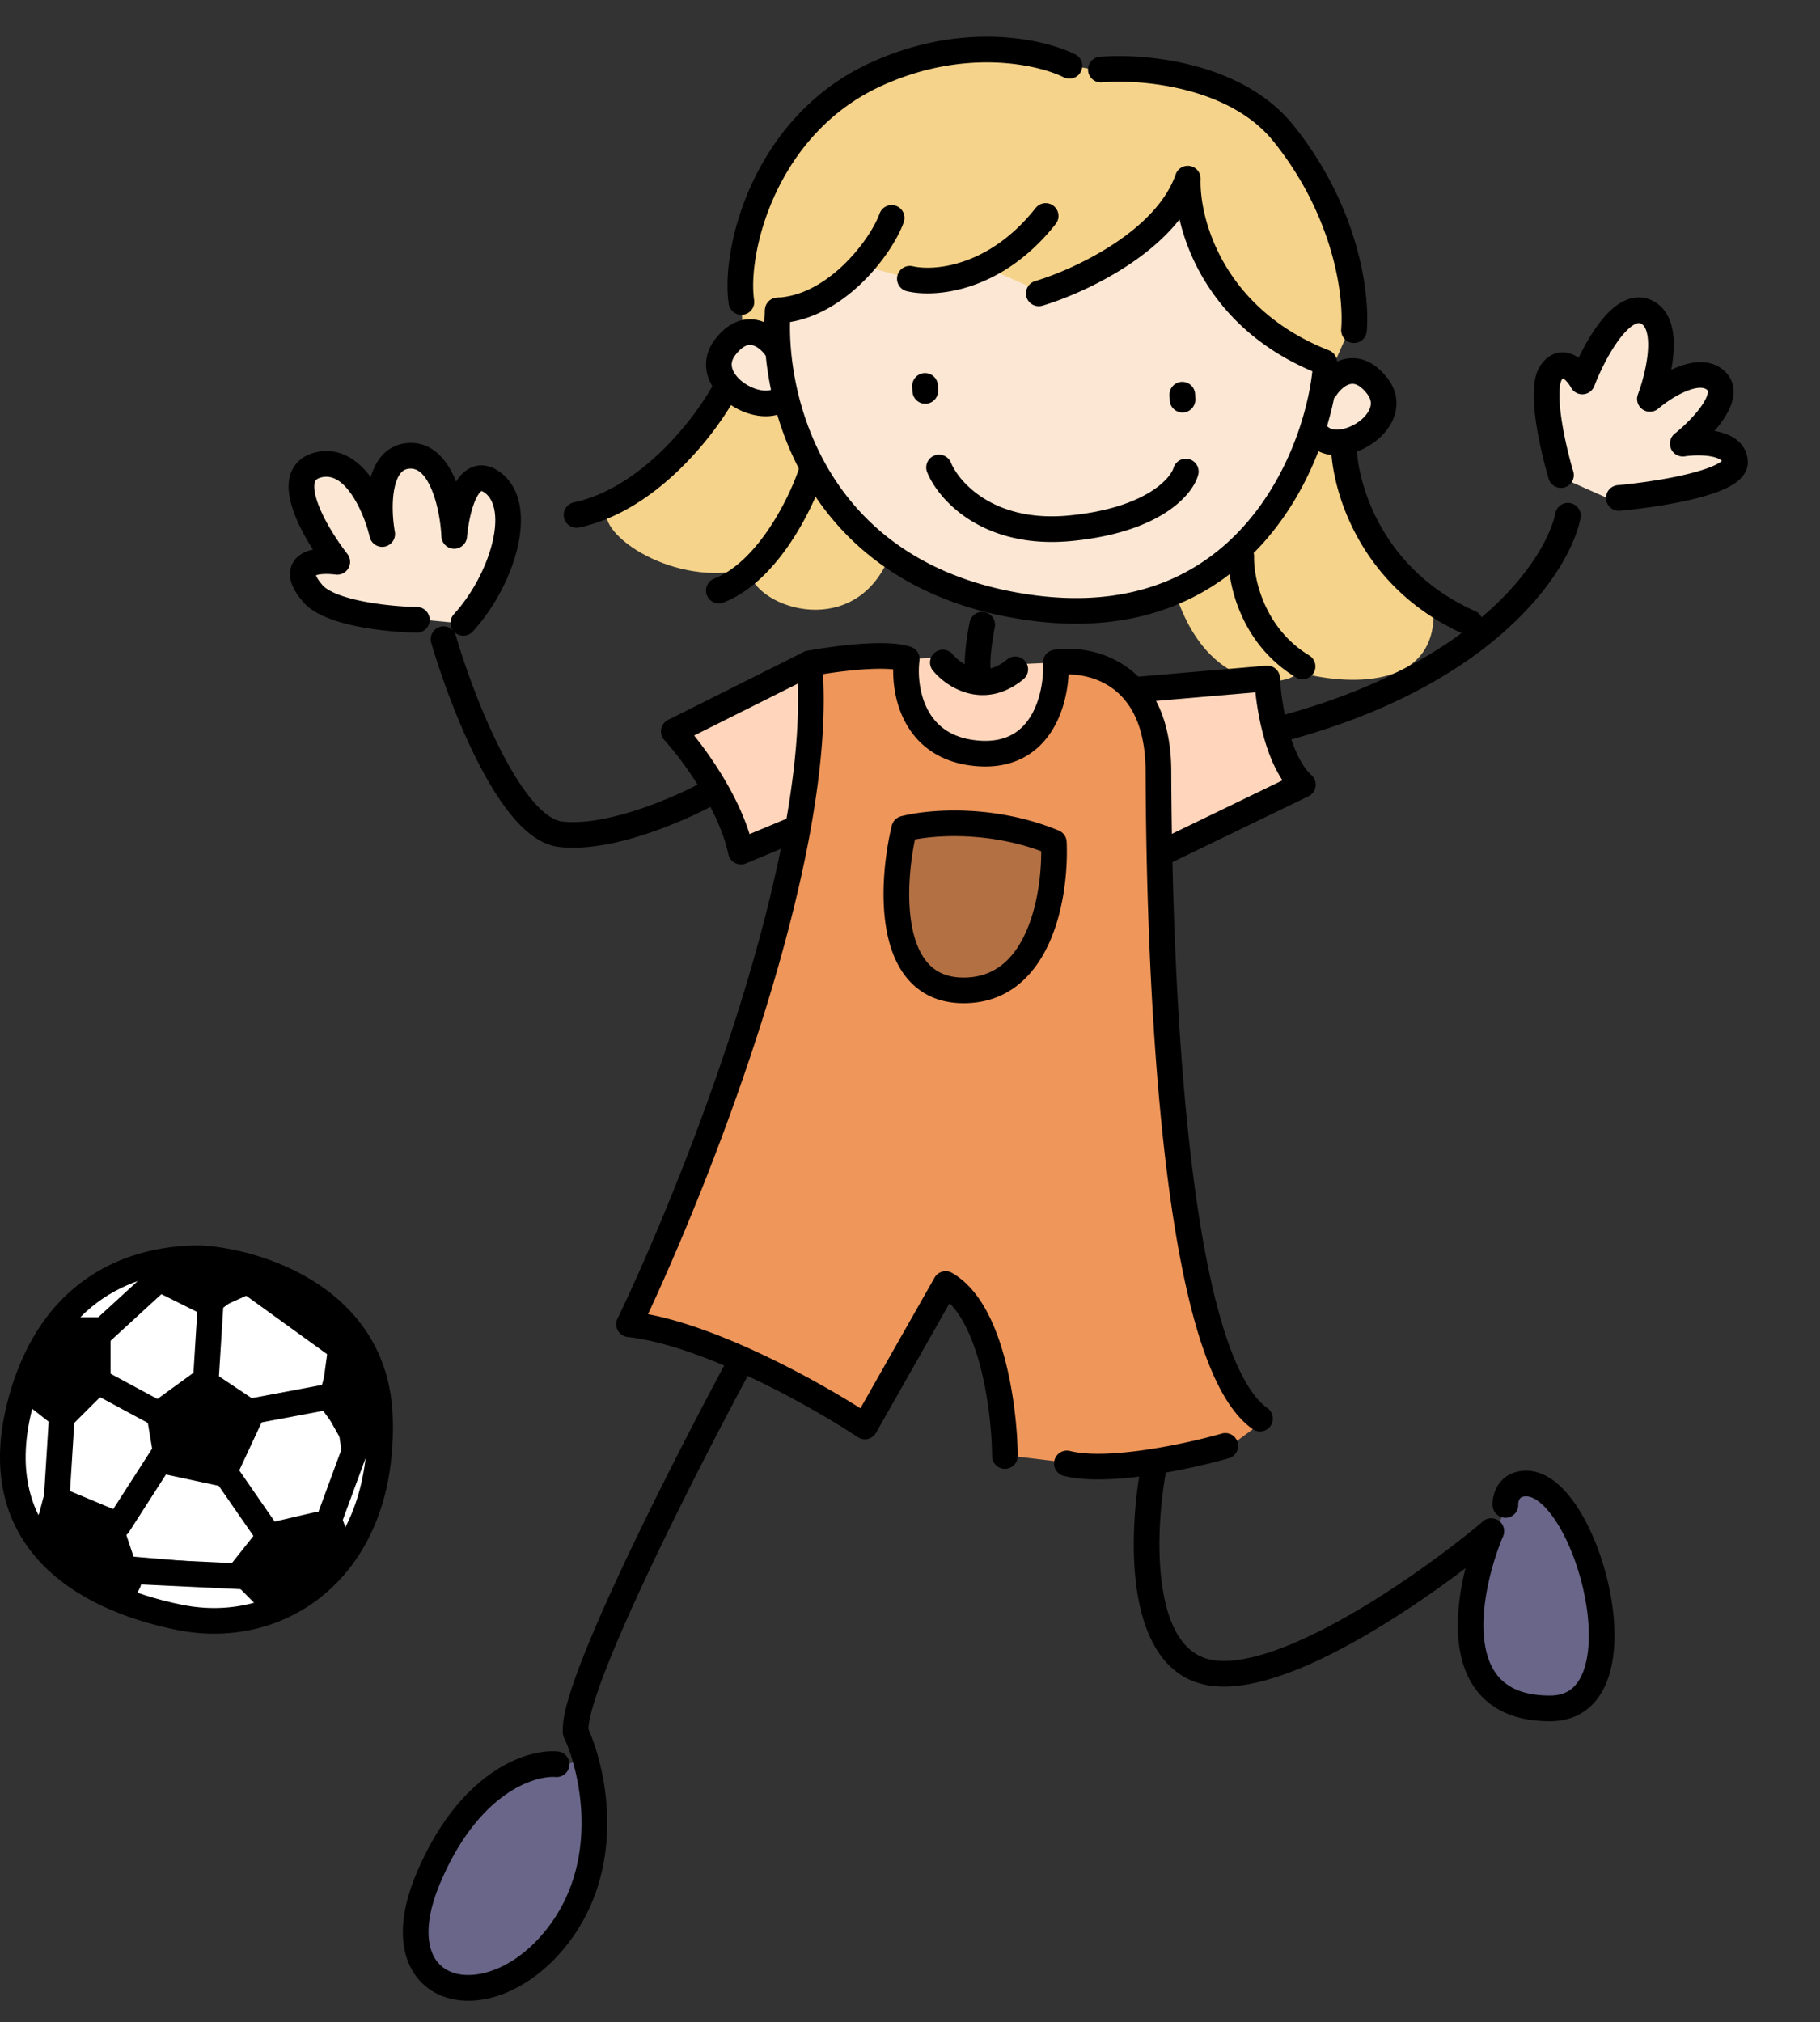 <svg width="388" height="431" fill="none" xmlns="http://www.w3.org/2000/svg"><rect width="100%" height="100%" fill="#333333" stroke="none"/><path d="m315.972 331.963 6.005-12.321 4.221-3.479 11.479 11.52 4.48 26.076-9.384 10.286-11.027-1.685-9.243-10.527 3.469-19.87ZM102.601 383.357l10.547-4.809 12.051-3.892 1.611 11.256-3.487 19.492-6.837 12.641-12.923 5.183-13.552-3.969.608-15.842 11.982-20.06Z" fill="#6A6689"/><path d="m192.214 140.526-18.527 1.944.05 1.093-.842 5.514-3.068 28.612-12.202 44.362-17.416 50.076-5.013 10.085 16.642 4.713 32.492 16.031 17.325-28.171 9.193 9.434 4.48 26.077 13.214 1.584 33.775-3.739 6.356-4.671-7.007-9.535-7.96-30.296-7.527-68.644.282-41.625-10.286-9.384-9.985-2.828-2.727 12.171-8.442 6.957-12.12-1.634-10.286-9.384-.401-8.742Z" fill="#EF965A"/><path d="m169.776 176.596-11.87 3.83-12.08-24.633 26.768-13.273.766-.075.227-2.16 10.877-1.594 4.351 2.228 4.492-.443 6.556-.301 7.85 4.02 9.735-2.636 8.742-.401 3.974 1.382 3.725-.64 5.814 3.958 3.179 1.105 27.319-1.252 6.466 21.605-28.954 13.373-4.781-32.633-3.229-2.198-9.539-3.318-4.967.854-3.87 11.128-8.491 5.864-10.978-.591-8.1-9.485-1.444-7.599-3.499-1.792-15.455 1.526-3.584 34.151Z" fill="#FFD6BB"/><path d="m97.685 132.814-7.7-.742-22.055-3.37-3.529-5.313 5.214-5.714-4.973-12.913 1.935-5.564 11.178 4.963 10.628-7.058 8.1 9.484 4.221-3.478 5.513.842 1.795 15.249-10.327 13.614ZM186.071 54.297 166.952 67.22l-12.763 8.25 2.637 9.736 11.028 1.684 8.451 17.134 11.629 14.797 14.556 6.999 21.013 4.511 17.484-.801 17.184-7.358 14.698-13.815 6.947-15.65 14.206-.65-1.543-9.785-8.993-5.063-29.072-36.994-68.343 14.083ZM331.126 89.26l2.787 13.013 8.942 3.97 18.477-3.037 9.635-4.822-9.043-6.156 5.063-8.993-3.428-3.128-10.828 2.687.492-13.163-4.572-4.171-12.412 15.9-1.193-2.136-4.371.2.451 9.836Z" fill="#FBE7D4"/><path d="m157.609 54.507.652 14.206 6.706 2.978 1.986-4.471 17.033-10.637 9.985 2.828 17.434-1.895 11.178 4.963 7.549-2.536 22.247-16.35 3.579 6.405 4.972 12.913 10.236 8.291 13.414 5.956 3.97-8.943.642-9.885-7.258-14.998-4.822-9.634-11.479-11.52-17.835-6.847-14.256-.442-9.935-1.735-23.098-2.226-16.141 6.215-16.833 15.008-9.926 22.356ZM143.171 97.876l12.512-13.714 12.121 1.635 7.358 17.183 9.343 12.713 21.264 9.975 21.013 4.512 3.688-.56 16.974-2.577 15.991-9.494 11.319-15.849 6.206-7.95 5.564 1.935.2 4.371 9.694 20.362 9.193 9.434c.802 17.484-18.968 16.2-28.953 13.373-.754 2.662-18.327 6.315-25.935-16.332l-.051-1.093-3.178 2.336-7.599 1.443-9.425.041-6.916 1.803-6.607-.792-9.935-1.734-17.935-9.034c-7.991 16.793-28.773 9.35-29.505 1.353-15.575 4.218-32.455-7.273-30.156-12.853l13.755-10.487Z" fill="#F6D38A"/><path d="m210.259 175.835-17.485.802-2.376 19.82 8.3 13.855 13.064-1.694 11.519-11.478 1.384-17.585-14.406-3.72Z" fill="#000" fill-opacity=".25"/><path fill-rule="evenodd" clip-rule="evenodd" d="M224.619 43.891a2.736 2.736 0 0 1 .452 3.841c-11.439 14.489-25.555 15.802-31.731 14.34a2.735 2.735 0 0 1 1.261-5.323c4.156.984 16.088.373 26.177-12.406a2.735 2.735 0 0 1 3.841-.452ZM253.722 35.39a2.735 2.735 0 0 1 2.232 2.781c-.281 8.25 4.663 27.644 27.435 36.54a2.736 2.736 0 0 1-1.991 5.094c-19.397-7.577-27.395-22.125-29.939-33.044-3.07 3.926-7.067 7.215-11.103 9.866-6.522 4.285-13.542 7.163-18.082 8.522a2.735 2.735 0 1 1-1.568-5.24c4.102-1.227 10.626-3.898 16.647-7.853 6.077-3.992 11.255-9.04 13.285-14.876a2.734 2.734 0 0 1 3.084-1.79ZM191.016 43.874a2.735 2.735 0 0 1 1.649 3.498c-1.3 3.622-4.578 8.76-9.084 13.072-4.51 4.316-10.611 8.142-17.646 8.465a2.734 2.734 0 0 1-.251-5.464c5.203-.238 10.111-3.121 14.116-6.953 4.008-3.835 6.752-8.28 7.718-10.969a2.734 2.734 0 0 1 3.498-1.649Z" fill="#000"/><path fill-rule="evenodd" clip-rule="evenodd" d="M185.353 13.47c19.691-9.13 37.243-5.221 43.905-1.866a2.735 2.735 0 0 1-2.46 4.885c-5.295-2.666-21.091-6.427-39.144 1.943-11.082 5.138-18.182 13.964-22.337 22.89-4.19 9.003-5.254 17.826-4.551 22.624a2.735 2.735 0 1 1-5.412.793c-.891-6.08.472-15.985 5.004-25.724 4.568-9.816 12.487-19.746 24.995-25.546ZM252.867 19.221c-7.042-1.814-13.911-2.016-17.994-1.658a2.735 2.735 0 0 1-.477-5.448c4.643-.407 12.139-.173 19.835 1.81 7.681 1.978 15.864 5.777 21.481 12.743 13.222 16.399 16.409 34.478 15.664 43.947a2.735 2.735 0 0 1-5.453-.429c.639-8.115-2.148-24.804-14.469-40.085-4.602-5.707-11.53-9.062-18.587-10.88Z" fill="#000"/><path fill-rule="evenodd" clip-rule="evenodd" d="M166.01 63.45a2.735 2.735 0 0 1 2.527 2.928c-.641 8.688 1.131 22.249 8.539 34.375 7.336 12.009 20.285 22.768 42.399 25.979 22.007 3.195 36.438-4.28 45.701-14.604 9.394-10.469 13.615-24.05 14.599-32.984a2.735 2.735 0 0 1 5.437.6c-1.077 9.775-5.632 24.521-15.964 36.037-10.463 11.66-26.706 19.827-50.559 16.364-23.746-3.448-38.108-15.162-46.281-28.541-8.102-13.262-10.036-28.003-9.326-37.628a2.734 2.734 0 0 1 2.928-2.526Z" fill="#000"/><path fill-rule="evenodd" clip-rule="evenodd" d="M287.732 81.9c-1.042.289-2.132 1.289-2.792 2.308a2.735 2.735 0 1 1-4.591-2.972c1.044-1.614 3.092-3.824 5.925-4.607a7.59 7.59 0 0 1 4.869.258c1.673.658 3.2 1.89 4.579 3.644 2.01 2.558 2.411 5.407 1.58 8.013-.785 2.462-2.583 4.473-4.569 5.877-1.999 1.412-4.441 2.393-6.852 2.592-2.414.2-5.123-.384-7.026-2.551a2.734 2.734 0 1 1 4.11-3.61c.407.465 1.163.818 2.465.71 1.306-.108 2.83-.678 4.146-1.608 1.329-.938 2.193-2.06 2.515-3.071.276-.867.228-1.83-.669-2.972-.947-1.205-1.736-1.72-2.281-1.934a2.125 2.125 0 0 0-1.409-.077ZM160.461 73.605c1.045.279 2.145 1.27 2.814 2.282a2.735 2.735 0 1 0 4.564-3.014c-1.06-1.605-3.128-3.795-5.968-4.553a7.59 7.59 0 0 0-4.866.304c-1.668.673-3.183 1.919-4.546 3.686-1.986 2.576-2.36 5.429-1.506 8.027.808 2.455 2.625 4.45 4.624 5.835 2.012 1.393 4.463 2.351 6.875 2.528 2.416.177 5.119-.43 7.003-2.616a2.734 2.734 0 1 0-4.144-3.57c-.403.467-1.155.827-2.458.731-1.307-.096-2.836-.652-4.161-1.57-1.337-.925-2.212-2.04-2.543-3.047-.284-.864-.245-1.828.642-2.978.935-1.214 1.719-1.736 2.262-1.955a2.124 2.124 0 0 1 1.408-.09ZM199.159 97.112a2.735 2.735 0 0 1 3.567 1.494c1.618 3.948 8.986 12.823 25.178 11.268 8.396-.807 13.893-2.894 17.324-5.022 3.504-2.173 4.714-4.288 4.939-5.081a2.734 2.734 0 1 1 5.263 1.49c-.718 2.535-3.102 5.623-7.318 8.239-4.289 2.66-10.636 4.949-19.685 5.818-18.695 1.796-28.27-8.555-30.762-14.639a2.734 2.734 0 0 1 1.494-3.567ZM197.083 79.526a2.734 2.734 0 0 1 2.857 2.607l.05 1.093a2.735 2.735 0 0 1-5.464.25l-.05-1.093a2.735 2.735 0 0 1 2.607-2.857ZM251.922 81.393a2.734 2.734 0 0 1 2.857 2.606l.05 1.093a2.735 2.735 0 0 1-5.464.25l-.05-1.092a2.735 2.735 0 0 1 2.607-2.857Z" fill="#000"/><path fill-rule="evenodd" clip-rule="evenodd" d="M155.839 80.713a2.735 2.735 0 0 1 1.108 3.705c-2.142 3.972-6.31 10.022-11.973 15.533-5.647 5.496-12.988 10.658-21.492 12.479a2.734 2.734 0 1 1-1.145-5.348c7.112-1.523 13.568-5.937 18.823-11.051 5.239-5.1 9.079-10.696 10.973-14.21a2.736 2.736 0 0 1 3.706-1.108ZM173.75 98.303a2.735 2.735 0 0 1 1.718 3.465c-1.194 3.544-3.631 9.026-7.13 14.172-3.461 5.091-8.205 10.215-14.139 12.5a2.735 2.735 0 0 1-1.966-5.104c4.397-1.693 8.358-5.729 11.582-10.471 3.187-4.688 5.415-9.713 6.47-12.843a2.734 2.734 0 0 1 3.465-1.719ZM286.462 91.857a2.736 2.736 0 0 1 2.747 2.724c.033 8.002 5.097 26.724 25.312 35.699a2.735 2.735 0 0 1-2.22 4.999c-22.709-10.083-28.522-31.16-28.562-40.675a2.735 2.735 0 0 1 2.723-2.747ZM264.689 115.856a2.735 2.735 0 0 1 2.664 2.804c-.116 4.526 2.121 15.247 11.8 21.077a2.736 2.736 0 0 1-2.823 4.686c-11.943-7.195-14.59-20.196-14.445-25.902a2.736 2.736 0 0 1 2.804-2.665ZM183.368 142.737c-3.882.302-7.858.911-10.313 1.377a2.734 2.734 0 1 1-1.021-5.373c2.611-.496 6.79-1.137 10.91-1.457 2.06-.161 4.15-.244 6.044-.181 1.846.061 3.712.266 5.217.79a2.735 2.735 0 0 1 1.814 2.934c-.354 2.729-.094 6.883 1.716 10.37 1.715 3.306 4.89 6.187 10.944 6.664 3.056.24 5.333-.323 7.054-1.262 1.733-.946 3.07-2.365 4.089-4.085 2.084-3.517 2.686-8.059 2.543-11.18a2.736 2.736 0 0 1 2.336-2.832c4.149-.608 10.357-.037 15.614 3.751 5.399 3.89 9.335 10.835 9.382 22.033.054 13.124.377 43.939 3.219 73.242 1.422 14.661 3.467 28.847 6.392 40.214 1.463 5.685 3.127 10.584 5.001 14.454 1.895 3.912 3.891 6.533 5.892 7.948a2.733 2.733 0 0 1 .655 3.811 2.733 2.733 0 0 1-3.811.655c-3.092-2.185-5.589-5.757-7.658-10.03-2.09-4.315-3.862-9.593-5.376-15.475-3.028-11.767-5.106-26.274-6.539-41.049-2.868-29.569-3.19-60.595-3.245-73.747-.041-9.824-3.411-14.954-7.11-17.619-2.972-2.141-6.448-2.903-9.306-2.927-.197 3.521-1.087 7.833-3.283 11.539-1.42 2.398-3.421 4.595-6.175 6.098-2.766 1.509-6.125 2.226-10.103 1.913-8.013-.63-12.821-4.684-15.37-9.596-1.917-3.694-2.511-7.763-2.463-11.042a22.915 22.915 0 0 0-1.611-.106c-1.624-.054-3.497.017-5.438.168ZM263.853 307.437a2.735 2.735 0 0 1-1.874 3.383c-3.882 1.114-10.23 2.633-16.758 3.594-6.415.944-13.439 1.422-18.437.168a2.734 2.734 0 1 1 1.33-5.305c3.864.969 9.945.663 16.31-.274 6.253-.921 12.362-2.383 16.046-3.44a2.735 2.735 0 0 1 3.383 1.874Z" fill="#000"/><path fill-rule="evenodd" clip-rule="evenodd" d="M172.303 138.703a2.735 2.735 0 0 1 2.965 2.483c1.867 21.078-4.313 49.263-12.6 75.659-7.731 24.621-17.406 48.022-24.524 63.271 7.956 1.519 16.837 5.011 24.876 8.836 7.981 3.797 15.323 8.016 20.411 11.228l15.795-27.837a2.733 2.733 0 0 1 3.739-1.022c3.054 1.752 5.381 4.59 7.162 7.773 1.79 3.198 3.124 6.913 4.115 10.661 1.981 7.49 2.683 15.467 2.728 20.567a2.734 2.734 0 0 1-5.47.048c-.041-4.753-.706-12.262-2.545-19.217-.919-3.474-2.108-6.72-3.601-9.388-.899-1.606-1.875-2.944-2.921-3.992l-15.675 27.625a2.736 2.736 0 0 1-3.889.93c-4.796-3.178-13.071-8.094-22.199-12.437-9.184-4.37-18.97-8.032-26.869-8.911a2.732 2.732 0 0 1-2.163-3.901c7.114-14.827 17.582-39.662 25.811-65.872 8.259-26.305 14.136-53.608 12.371-73.538a2.735 2.735 0 0 1 2.483-2.966Z" fill="#000"/><path fill-rule="evenodd" clip-rule="evenodd" d="M174.99 140.203a2.735 2.735 0 0 1-1.222 3.67l-25.785 12.905a81.904 81.904 0 0 1 5.75 8.166c2.356 3.827 4.643 8.284 6.064 12.845l8.928-3.717a2.734 2.734 0 1 1 2.103 5.049l-11.82 4.922a2.738 2.738 0 0 1-3.726-1.952c-1.022-4.775-3.465-9.827-6.207-14.279-2.729-4.432-5.646-8.098-7.453-10.074a2.736 2.736 0 0 1 .795-4.29l28.903-14.466a2.736 2.736 0 0 1 3.67 1.221ZM271.953 142.561c.56.491.896 1.188.93 1.932.117 2.561.623 6.77 1.748 10.903 1.153 4.237 2.827 7.893 4.972 9.849a2.735 2.735 0 0 1-.652 4.482l-29.996 14.516a2.735 2.735 0 0 1-2.383-4.923l26.839-12.988c-1.897-2.823-3.182-6.282-4.058-9.5-.892-3.279-1.431-6.578-1.713-9.253l-24.524 2.109a2.735 2.735 0 1 1-.468-5.449l27.269-2.346a2.738 2.738 0 0 1 2.036.668Z" fill="#000"/><path fill-rule="evenodd" clip-rule="evenodd" d="M84.078 104.126c-.606 2.992-.357 6.709.098 9.234a2.735 2.735 0 0 1-5.353 1.112c-.63-2.677-2.023-6.508-4.056-9.338-2.066-2.876-4.151-3.951-6.382-3.347-.585.159-.857.365-.99.503-.128.134-.252.334-.329.694-.176.828-.033 2.202.635 4.11 1.309 3.74 4.112 8.096 6.36 10.988a2.734 2.734 0 0 1-2.486 4.393c-1.492-.179-2.654-.162-3.475-.027-.35.057-.586.127-.74.186.147.402.535 1.107 1.432 2.129.505.575 1.518 1.245 3.152 1.892 1.584.627 3.514 1.142 5.59 1.548 4.155.813 8.605 1.138 11.405 1.184a2.735 2.735 0 0 1-.091 5.469c-3.045-.051-7.825-.397-12.363-1.285-2.269-.444-4.551-1.037-6.555-1.831-1.954-.774-3.904-1.839-5.248-3.369-1.282-1.46-2.259-2.97-2.662-4.505-.438-1.668-.192-3.436 1.068-4.817.988-1.082 2.338-1.631 3.63-1.905-1.63-2.552-3.207-5.464-4.18-8.243-.78-2.231-1.31-4.756-.822-7.054.256-1.203.798-2.373 1.74-3.35.936-.974 2.138-1.62 3.5-1.989 5.435-1.472 9.517 1.734 12.083 5.201.433-1.53 1.104-3.046 2.142-4.311 1.413-1.722 3.42-2.86 5.984-2.977 5.37-.246 8.39 4.152 9.947 7.925l.129.318c.74-1.194 1.77-2.365 3.208-3.002 2.167-.96 4.387-.368 6.279 1.067 4.806 3.646 4.967 10.388 3.536 16.262-1.493 6.131-4.992 12.713-9.466 17.616a2.735 2.735 0 0 1-4.097-.064c.213.269.38.582.481.932 1.916 6.552 5.44 16.452 9.754 24.819 2.161 4.191 4.463 7.885 6.788 10.568 2.394 2.764 4.453 4.038 6.061 4.231 4.67.56 10.707-.674 16.586-2.638 5.808-1.94 11.117-4.472 14.187-6.187a2.735 2.735 0 0 1 2.667 4.775c-3.337 1.864-8.958 4.542-15.122 6.6-6.092 2.035-13.069 3.588-18.969 2.88-3.678-.441-6.887-3.013-9.544-6.079-2.727-3.147-5.259-7.267-7.515-11.643-4.52-8.768-8.162-19.017-10.142-25.791a2.735 2.735 0 0 1 4.7-2.549 2.736 2.736 0 0 1 .125-3.541c3.868-4.239 6.921-10.003 8.192-15.224 1.334-5.477.473-9.091-1.528-10.609-.442-.335-.692-.405-.76-.418l-.008-.001c-.123.062-.561.397-1.113 1.509-1.093 2.206-1.754 5.669-1.983 8.297a2.735 2.735 0 0 1-5.456-.112c-.125-2.723-.728-6.735-2.046-9.93-1.4-3.391-3.018-4.621-4.64-4.547-.933.043-1.523.393-2.007.983-.558.679-1.029 1.764-1.33 3.258ZM345.147 72.391c-2.23 2.998-4.171 7.058-5.262 9.899a2.734 2.734 0 0 1-4.94.353 7.6 7.6 0 0 0-.871-1.24c-.347-.398-.654-.65-.873-.775a2.636 2.636 0 0 0-.265.336c-.152.223-.43 1.002-.481 2.667-.047 1.543.108 3.442.405 5.503.592 4.11 1.695 8.522 2.53 11.312a2.735 2.735 0 1 1-5.24 1.568c-.889-2.971-2.064-7.654-2.704-12.101-.319-2.219-.518-4.464-.458-6.449.057-1.862.348-3.993 1.427-5.578.864-1.27 2.021-2.278 3.516-2.648 1.498-.37 2.849.022 3.855.57.26.141.511.3.751.47 1.147-2.383 2.593-4.963 4.223-7.152 1.306-1.756 2.867-3.449 4.646-4.53 1.843-1.12 4.181-1.713 6.591-.643 2.226.988 3.499 2.847 4.155 4.809.638 1.907.752 4.056.635 6.08a32.054 32.054 0 0 1-.5 3.98c.421-.2.849-.389 1.28-.561 2.812-1.122 6.979-2.002 10.07.819 1.726 1.574 2.145 3.63 1.844 5.524-.277 1.751-1.16 3.43-2.123 4.851-.556.82-1.19 1.63-1.86 2.405.223.037.444.079.663.125 1.364.289 2.867.807 4.097 1.781 1.32 1.045 2.258 2.573 2.348 4.543.069 1.501-.618 2.7-1.389 3.536-.752.814-1.725 1.449-2.697 1.957-1.955 1.02-4.53 1.838-7.193 2.499-5.373 1.333-11.783 2.184-16.042 2.566a2.736 2.736 0 0 1-.488-5.448c4.102-.367 10.209-1.185 15.213-2.426 2.525-.627 4.603-1.322 5.979-2.04.54-.282.879-.52 1.075-.69a.832.832 0 0 0-.201-.209c-.308-.244-.895-.52-1.835-.718-1.874-.397-4.254-.305-5.885-.066a2.735 2.735 0 0 1-2.105-4.842c1.822-1.457 4.269-3.792 5.792-6.04.773-1.141 1.154-2.039 1.25-2.641.07-.446-.02-.528-.12-.619a.647.647 0 0 1-.009-.008c-.566-.516-1.846-.78-4.357.221-2.301.918-4.646 2.544-6.079 3.768a2.735 2.735 0 0 1-4.337-3.04c.917-2.443 1.956-6.21 2.149-9.543.096-1.672-.033-3.043-.363-4.03-.311-.933-.73-1.341-1.187-1.544-.273-.121-.685-.195-1.53.318-.909.553-1.973 1.608-3.1 3.121Zm-11.812 8.123-.012.007a.06.06 0 0 1 .012-.007Zm-.279.045-.004-.002ZM334.805 107.241a2.736 2.736 0 0 1 2.14 3.222c-2.353 11.657-18.617 35.795-63.409 47.627a2.737 2.737 0 0 1-3.343-1.946 2.737 2.737 0 0 1 1.946-3.343c43.496-11.489 57.633-34.445 59.444-43.42a2.735 2.735 0 0 1 3.222-2.14ZM199.267 139.107a2.736 2.736 0 0 1 3.85.371c.881 1.07 2.58 2.442 4.622 2.979 1.877.495 4.238.35 6.927-1.866a2.735 2.735 0 1 1 3.478 4.221c-4.064 3.35-8.243 3.871-11.797 2.935-3.389-.892-6.013-3.045-7.451-4.79a2.734 2.734 0 0 1 .371-3.85Z" fill="#000"/><path fill-rule="evenodd" clip-rule="evenodd" d="M209.939 130.487a2.735 2.735 0 0 1 2.139 3.222c-.283 1.404-.652 3.618-.833 5.655-.091 1.022-.129 1.935-.1 2.649.025.632.097.869.089.871l-.006-.009a2.735 2.735 0 0 1-4.81 2.604c-.581-1.04-.702-2.335-.738-3.244-.043-1.044.015-2.217.117-3.357.204-2.288.608-4.708.92-6.252a2.735 2.735 0 0 1 3.222-2.139ZM195.063 178.93c-1.123 5.416-1.787 12.663-.618 18.666.644 3.305 1.796 5.991 3.496 7.825 1.623 1.752 3.923 2.925 7.383 2.949 6.82.046 11.002-4.113 13.573-10.114 2.315-5.405 3.095-11.908 3.078-16.816-10.924-4.034-21.645-3.497-26.912-2.51Zm-2.983-4.938c5.506-1.447 19.578-2.754 33.627 3.034a2.736 2.736 0 0 1 1.69 2.404c.254 5.538-.439 13.899-3.473 20.98-3.068 7.162-8.808 13.496-18.637 13.429-4.866-.033-8.64-1.766-11.358-4.7-2.642-2.851-4.099-6.629-4.853-10.497-1.5-7.708-.388-16.727 1.04-22.647a2.734 2.734 0 0 1 1.964-2.003ZM319.393 316.518c1.088-1.667 2.948-2.916 5.587-3.037 2.524-.115 4.8.96 6.692 2.481 1.895 1.524 3.596 3.638 5.073 6.027 2.957 4.783 5.286 11.102 6.504 17.387 1.208 6.24 1.39 12.807-.3 17.979-.855 2.618-2.234 5.012-4.337 6.763-2.138 1.78-4.836 2.738-8.004 2.761-6.21.046-10.929-1.652-14.234-4.803-3.27-3.117-4.812-7.33-5.352-11.659-1.066-8.558 1.651-18.554 4.36-25.068a2.735 2.735 0 1 1 5.05 2.1c-2.552 6.137-4.879 15.098-3.982 22.292.442 3.546 1.633 6.408 3.698 8.376 2.029 1.934 5.244 3.331 10.42 3.293 2.031-.015 3.472-.603 4.544-1.495 1.106-.922 2.008-2.328 2.638-4.258 1.282-3.923 1.252-9.442.129-15.241-1.115-5.755-3.236-11.427-5.786-15.551-1.277-2.064-2.594-3.632-3.848-4.64-1.256-1.01-2.26-1.315-3.015-1.28-.484.022-.753.133-.897.216a1.031 1.031 0 0 0-.359.346c-.234.358-.321.861-.308 1.152a2.733 2.733 0 0 1-2.606 2.857 2.733 2.733 0 0 1-2.857-2.606c-.054-1.166.196-2.869 1.19-4.392Z" fill="#000"/><path fill-rule="evenodd" clip-rule="evenodd" d="M246.6 309.487a2.735 2.735 0 0 1 2.16 3.208c-1.295 6.633-2.25 16.698-.992 25.327 1.295 8.882 4.645 14.756 10.667 15.807 3.304.577 7.683-.092 12.839-1.855 5.099-1.743 10.678-4.457 16.256-7.647 11.156-6.38 22.035-14.503 28.62-20.024a2.735 2.735 0 0 1 3.514 4.191c-6.772 5.677-17.917 14.004-29.419 20.581-5.75 3.288-11.658 6.179-17.202 8.075-5.486 1.875-10.905 2.878-15.549 2.067-9.874-1.724-13.798-11.213-15.139-20.406-1.377-9.446-.329-20.17 1.037-27.164a2.733 2.733 0 0 1 3.208-2.16ZM121.612 366.811a2.734 2.734 0 0 1 3.631 1.331c1.976 4.26 4.083 11.499 4.2 19.71.118 8.242-1.771 17.633-8.002 25.948-7.624 10.174-18.437 14.559-26.502 11.887-4.155-1.377-7.301-4.59-8.51-9.309-1.18-4.603-.47-10.4 2.385-17.144 9.027-21.336 23.138-26.516 30.115-25.91a2.735 2.735 0 0 1-.474 5.449c-4.018-.349-16.243 2.832-24.604 22.592-2.58 6.098-2.903 10.615-2.124 13.656.75 2.925 2.554 4.686 4.932 5.474 5 1.657 13.582-.87 20.405-9.975 5.326-7.107 7.015-15.219 6.91-22.59-.106-7.401-2.023-13.885-3.693-17.488a2.735 2.735 0 0 1 1.331-3.631Z" fill="#000"/><path fill-rule="evenodd" clip-rule="evenodd" d="M158.8 288.638a2.734 2.734 0 0 1 1.109 3.705c-6.04 11.2-15.018 28.537-22.32 44.143-3.653 7.808-6.865 15.137-9.08 21.029-1.108 2.949-1.947 5.488-2.468 7.517-.549 2.142-.646 3.363-.573 3.864a2.735 2.735 0 0 1-5.412.793c-.245-1.675.126-3.83.687-6.016.59-2.299 1.504-5.042 2.646-8.082 2.288-6.087 5.569-13.564 9.246-21.423 7.36-15.729 16.389-33.163 22.46-44.421a2.735 2.735 0 0 1 3.705-1.109Z" fill="#000"/><path d="M82.086 307.564c0 21.75-17.632 39.381-39.381 39.381-21.75 0-39.38-17.631-39.38-39.381 0-21.749 17.63-39.381 39.38-39.381 21.75 0 39.38 17.632 39.38 39.381Z" fill="#fff"/><path fill-rule="evenodd" clip-rule="evenodd" d="M24.461 275.233c-6.84 3.731-13.76 10.764-17.402 24.291-3.62 13.446-.728 22.844 5.264 29.448 6.145 6.771 15.883 10.971 26.543 13.103 10.155 2.031 20.201-.517 27.582-7.147 7.363-6.614 12.335-17.538 11.81-32.739-.4-11.64-6.272-19.185-13.593-24.01-7.39-4.87-16.204-6.904-22.04-7.261-4.186.007-11.267.553-18.164 4.315Zm-2.62-4.801c8.1-4.418 16.288-4.984 20.864-4.984.054 0 .107.002.16.005 6.563.386 16.408 2.623 24.81 8.159 8.503 5.604 15.576 14.649 16.05 28.388.57 16.523-4.85 29.118-13.622 36.997-8.755 7.865-20.586 10.786-32.31 8.442-11.218-2.244-22.264-6.795-29.52-14.792-7.408-8.163-10.533-19.55-6.495-34.545 4.015-14.915 11.863-23.197 20.064-27.67Z" fill="#000"/><path fill-rule="evenodd" clip-rule="evenodd" d="m33.507 272.265.73-2.626 5.27 1.464-.123.439 4.83 2.371 3.98-1.791-.102-.363 5.27-1.463.73 2.625a2.735 2.735 0 0 1-1.513 3.226l-7.293 3.281a2.732 2.732 0 0 1-2.327-.039l-8.022-3.938a2.733 2.733 0 0 1-1.43-3.186ZM71.046 285.627a2.734 2.734 0 0 1 2.16-.421l3.646.82-1.2 5.336-.74-.166-.93 6.8 2.973 5.256 1.114-1.002 3.659 4.065-3.647 3.282a2.735 2.735 0 0 1-4.21-.686l-5.105-9.025a2.735 2.735 0 0 1-.329-1.717l1.459-10.666a2.734 2.734 0 0 1 1.15-1.876ZM66.819 322.403a2.735 2.735 0 0 1 3.272 2.004l1.522 6.126-5.308 1.319-.873-3.512-6.34 1.472-3.981 5.007 3.612 3.635-3.88 3.855-5.326-5.36a2.734 2.734 0 0 1-.201-3.629l6.088-7.658c.384-.483.92-.822 1.522-.962l9.892-2.297ZM8.834 321.656a2.736 2.736 0 0 1 3.197-1.407l12.53 3.58a2.736 2.736 0 0 1 1.844 1.765l3.58 10.74c.23.688.176 1.44-.149 2.088l-2.685 5.37-4.892-2.446 2.179-4.357-2.766-8.297-8.96-2.56-2.566 5.13-4.892-2.446 3.58-7.16ZM11.255 280.763h9.572a2.735 2.735 0 0 1 2.735 2.735v11.377c0 .885-.429 1.716-1.15 2.229l-8.615 6.126a2.737 2.737 0 0 1-3.272-.077l-6.7-5.25 3.374-4.306 5.093 3.992 5.8-4.125v-7.231h-6.837v-5.47ZM41.763 292.225a2.735 2.735 0 0 1 3.125-.063l10.273 6.849a2.734 2.734 0 0 1 .962 3.432l-5.993 12.841a2.735 2.735 0 0 1-3.051 1.518l-11.986-2.569a2.734 2.734 0 0 1-2.124-2.224l-1.713-10.273a2.736 2.736 0 0 1 1.09-2.662l9.417-6.849Zm1.676 5.544-6.51 4.735 1.13 6.771 8.036 1.722 4.078-8.739-6.734-4.489Z" fill="#000"/><path fill-rule="evenodd" clip-rule="evenodd" d="M32.106 270.543a2.735 2.735 0 0 1 3.07-.43l10.94 5.47a2.733 2.733 0 0 1 1.506 2.616l-1.093 17.503a2.735 2.735 0 0 1-1.09 2.017l-8.75 6.563a2.734 2.734 0 0 1-2.938.221l-12.43-6.693-5.487 5.487-.907 14.525 9.213 3.84 8.607-13.389a2.735 2.735 0 0 1 3.166-1.115l13.127 4.375a2.737 2.737 0 0 1 1.383 1.038l9.845 14.221a2.734 2.734 0 0 1-.172 3.336l-6.563 7.658c-.55.64-1.364.992-2.207.952l-22.972-1.094.26-5.464 21.637 1.031 4.32-5.04-8.126-11.737-10.246-3.415-8.696 13.527a2.735 2.735 0 0 1-3.352 1.045l-13.127-5.469a2.735 2.735 0 0 1-1.678-2.695l1.094-17.503a2.734 2.734 0 0 1 .796-1.763l7.657-7.658a2.737 2.737 0 0 1 3.23-.474l12.682 6.829 6.343-4.757.903-14.436-7.637-3.818-11.74 10.761-3.695-4.032 13.127-12.033Z" fill="#000"/><path fill-rule="evenodd" clip-rule="evenodd" d="M69.549 295.031a2.735 2.735 0 0 1 2.692 1.047l6.563 8.751c.557.743.7 1.716.379 2.587L71.525 328.2l-5.132-1.891 7.143-19.388-4.65-6.201-15.832 2.969-1.008-5.376 17.503-3.282ZM55.245 271.436l19.69 14.221-3.202 4.434-19.69-14.221 3.202-4.434Z" fill="#000"/><path d="m47.08 279.122-12.032-7.657-10.94 10.939-3.281 13.127-6.564 7.658-1.093 21.878 7.657-1.094 5.47 7.657 26.253 2.188 4.376-6.563 13.127-5.47 3.282-8.751-1.094-7.658-4.376-7.657 3.282-10.939 5.47-1.094 4.375 16.409-5.47 7.657-3.281 12.033 3.281 8.751-16.408 13.127-12.033-7.657H33.954l-14.22 2.188L7.7 325.067l5.47-20.785-7.658-7.657 3.282-9.845 14.22-5.47 13.128-13.127 19.69 4.376-8.751 6.563Z" fill="#000"/><path d="m44.893 296.625-8.751 6.126 1.458 5.36 9.48 3.829 4.376-9.955-6.563-5.36ZM63.49 281.31v-5.469h2.187l4.376 2.188-2.188 5.469-4.376-2.188Z" fill="#000"/></svg>